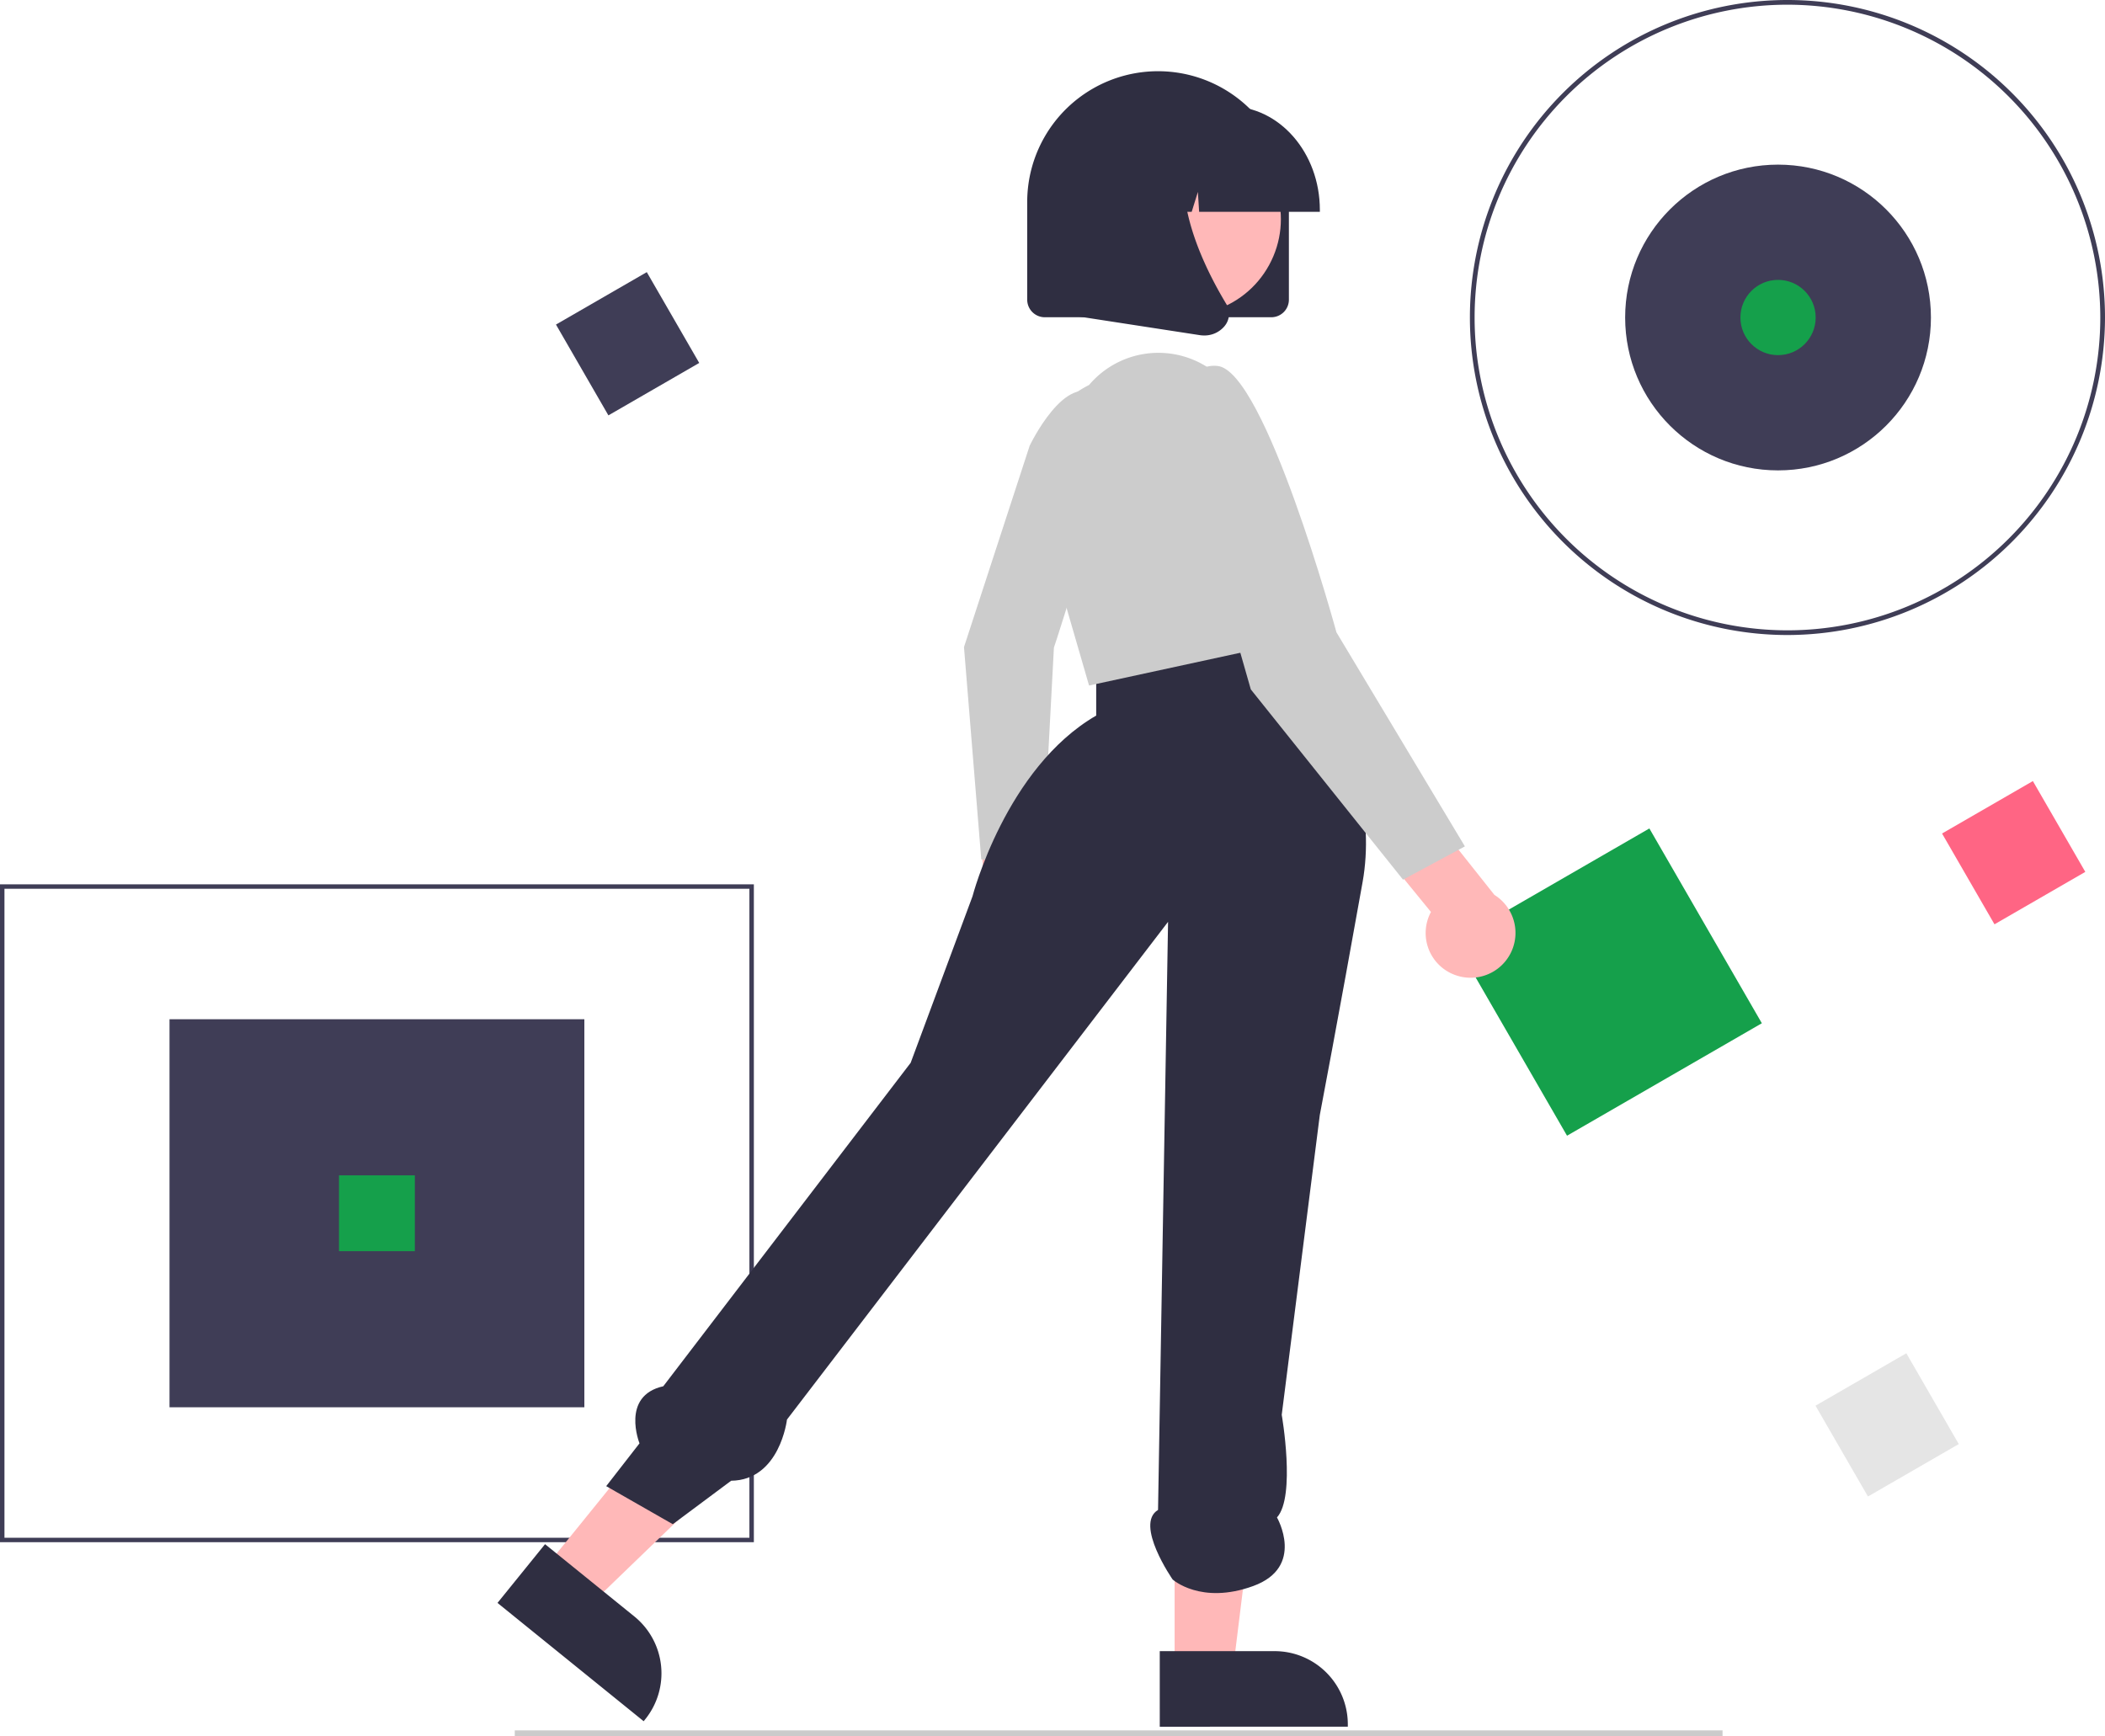 <svg xmlns="http://www.w3.org/2000/svg" id="edc472ec-0d65-4f6a-9343-137d03c8e1d4" data-name="Layer 1" width="732" height="603.793" viewBox="0 0 732 603.793" class="injected-svg gridItem__media" xmlns:xlink="http://www.w3.org/1999/xlink"><rect x="58.945" y="354.474" width="144.26" height="134.953" fill="#3F3D56"></rect><path d="M496.15,684.454H234V455.655H496.15Zm-260.598-1.551H494.598V457.206H235.551Z" transform="translate(-234 -148.104)" fill="#3F3D56"></path><path d="M855.575,368.954A110.425,110.425,0,1,1,966,258.529,110.55,110.55,0,0,1,855.575,368.954Zm0-219.214A108.789,108.789,0,1,0,964.364,258.529,108.912,108.912,0,0,0,855.575,149.74Z" transform="translate(-234 -148.104)" fill="#3F3D56"></path><circle cx="618.303" cy="110.425" r="53.168" fill="#3F3D56"></circle><rect x="916.008" y="426.422" width="36.469" height="36.469" transform="translate(-331.163 378.59) rotate(-30)" fill="#FF6584"></rect><rect x="434.008" y="249.422" width="36.469" height="36.469" transform="translate(-307.239 113.876) rotate(-30)" fill="#3F3D56"></rect><rect x="872.008" y="625.422" width="36.469" height="36.469" transform="translate(-436.558 383.251) rotate(-30)" fill="#E5E5E5"></rect><rect x="117.89" y="408.766" width="26.37" height="26.37" fill="#15A04B"></rect><circle cx="618.303" cy="110.425" r="13.087" fill="#15A04B"></circle><rect x="754.128" y="450.542" width="78.228" height="78.228" transform="translate(-372.554 314.119) rotate(-30)" fill="#15A04B"></rect><rect x="179" y="601.793" width="420" height="2" fill="#CBCBCB"></rect><path d="M572.389,480.146a13.554,13.554,0,0,1,4.381-20.317l-2.83-30.844,18.324-6.292L595.649,466.308a13.628,13.628,0,0,1-23.26,13.838Z" transform="translate(-234 -148.104)" fill="#FFB8B8"></path><path d="M592.061,303.121s12.575-26.39,23.749-17.107-15.319,87.312-15.319,87.312l-4.029,75.749-21.236-2.123-6.004-73.8Z" transform="translate(-234 -148.104)" fill="#CCCCCC"></path><polygon points="189.39 545.442 205.154 558.203 261.875 503.472 238.609 484.639 189.39 545.442" fill="#FFB8B8"></polygon><path d="M423.535,685.144l31.045,25.13.001.001a25.455,25.455,0,0,1,3.768,35.799l-.52.643L407,705.572Z" transform="translate(-234 -148.104)" fill="#2F2E41"></path><polygon points="408.471 580.865 428.753 580.864 438.401 502.636 408.468 502.637 408.471 580.865" fill="#FFB8B8"></polygon><path d="M637.298,722.347l39.941-.002h.002a25.455,25.455,0,0,1,25.454,25.453v.827l-65.395.002Z" transform="translate(-234 -148.104)" fill="#2F2E41"></path><path d="M678.059,362.227s38.049,46.32,29.777,92.64-14.889,81.06-14.889,81.06l-13.234,104.221s4.963,28.384-1.654,35.698c0,0,9.926,17.24-8.271,23.857s-28.016-2.286-28.016-2.286-13.342-19.22-5.07-24.183l3.484-204.53L507.667,641.803s-2.436,21.056-19.415,21.281L467.964,678.198,444.804,664.963,456.384,650.075s-6.617-16.543,8.271-19.852l86.023-112.492,21.506-57.9s11.58-44.666,43.012-62.863v-19.363Z" transform="translate(-234 -148.104)" fill="#2F2E41"></path><path d="M612.715,281.994l0,0a31.589,31.589,0,0,1,41.637-5.879l1.374.916,0,0A121.937,121.937,0,0,1,684.271,335.802l6.195,33.87-77.752,16.843-18.228-62.864a35.515,35.515,0,0,1,18.228-41.657Z" transform="translate(-234 -148.104)" fill="#CCCCCC"></path><path d="M740.456,487.347a15.512,15.512,0,0,1-8.849-22.079L709.178,437.818l13.357-17.699,31.13,39.21a15.596,15.596,0,0,1-13.209,28.018Z" transform="translate(-234 -148.104)" fill="#FFB8B8"></path><path d="M645.801,306.809s-4.963-33.086,11.58-31.432,41.357,92.64,41.357,92.64L743.404,442.461l-21.506,11.58L668.961,387.869Z" transform="translate(-234 -148.104)" fill="#CCCCCC"></path><path d="M676.095,258.438H597.318a6.119,6.119,0,0,1-6.112-6.112V218.371a45.5,45.5,0,1,1,91,0v33.955A6.119,6.119,0,0,1,676.095,258.438Z" transform="translate(-234 -148.104)" fill="#2F2E41"></path><circle cx="646.056" cy="224.289" r="33.359" transform="translate(-94.634 535.488) rotate(-61.337)" fill="#FFB8B8"></circle><path d="M692.971,221.767H650.989l-.431-6.916-2.152,6.916h-6.464l-.853-13.707-4.266,13.707H624.314v-.679c0-19.847,14.072-35.993,31.369-35.993h5.919c17.297,0,31.369,16.146,31.369,35.993Z" transform="translate(-234 -148.104)" fill="#2F2E41"></path><path d="M652.726,264.777a10.101,10.101,0,0,1-1.532-.118l-49.969-7.697v-52.047a20.047,20.047,0,0,1,20.047-20.047h34.96l-1.362,1.386c-18.948,19.291-4.673,50.571,5.523,67.499a6.671,6.671,0,0,1-.678,7.907A9.078,9.078,0,0,1,652.726,264.777Z" transform="translate(-234 -148.104)" fill="#2F2E41"></path></svg>